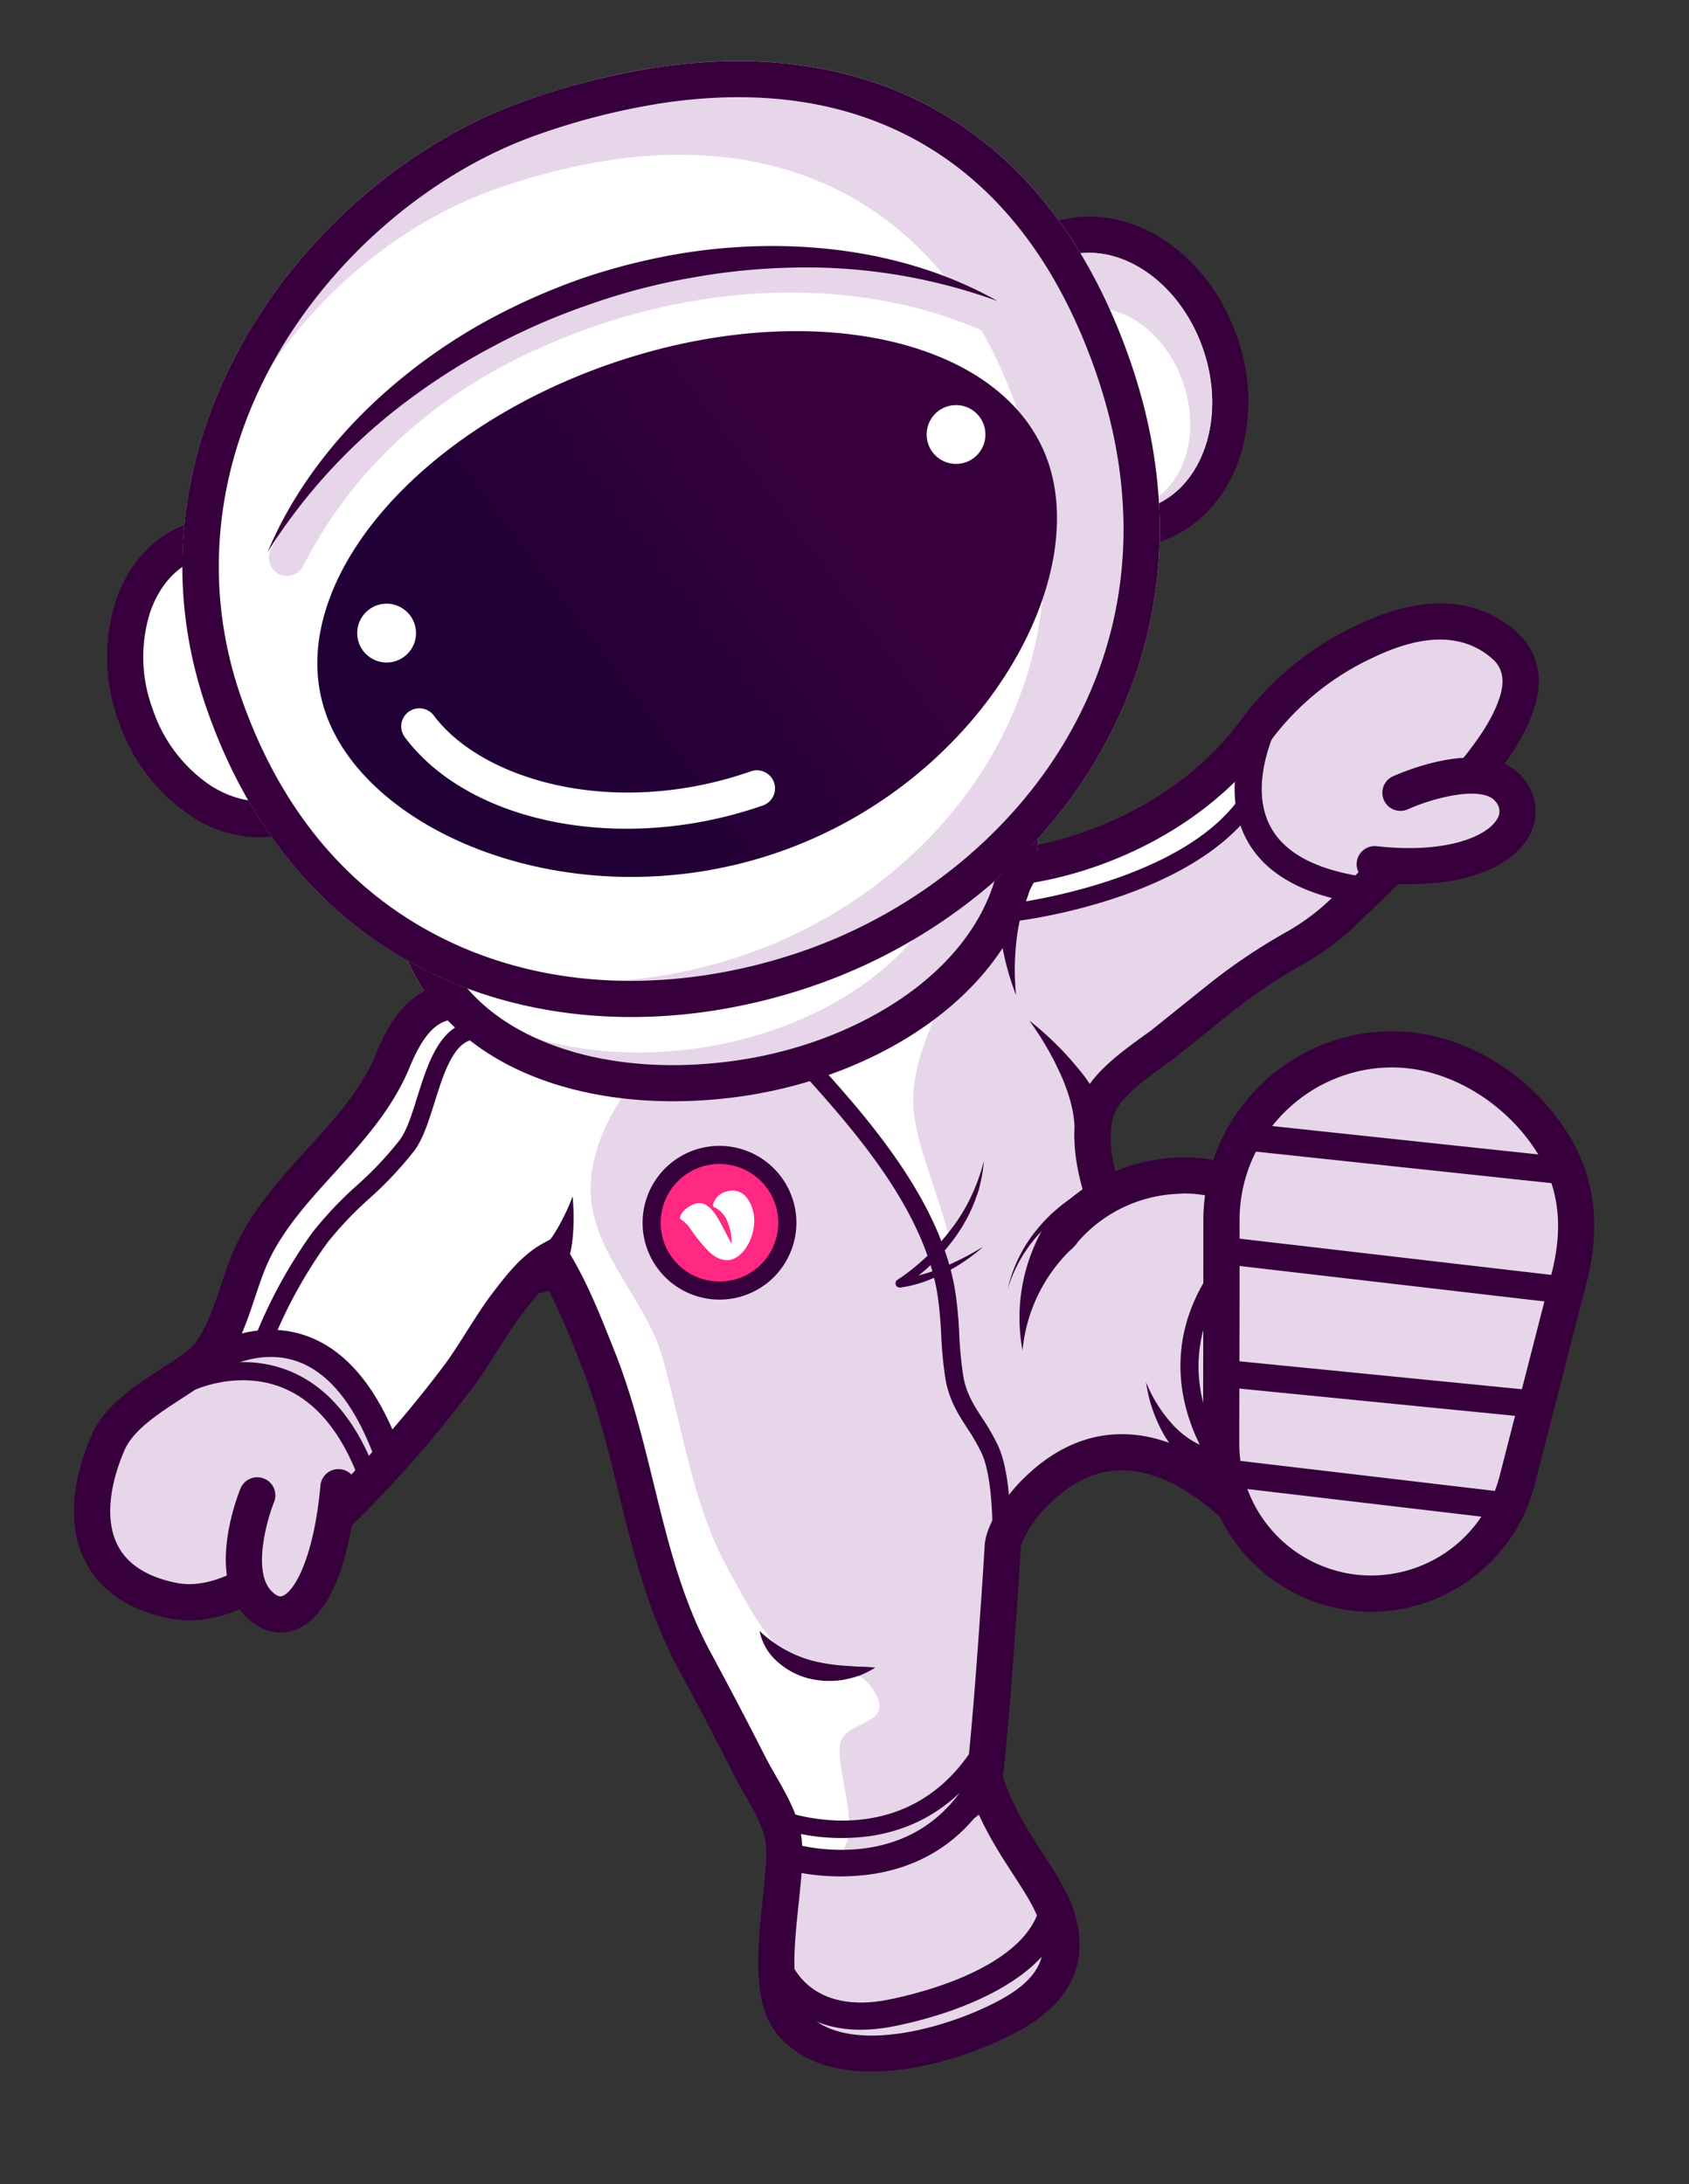 <svg xmlns="http://www.w3.org/2000/svg" xmlns:xlink="http://www.w3.org/1999/xlink" width="337.674" height="436.693" viewBox="0 0 337.674 436.693"><rect x="0" y="0" width="337.674" height="436.693" fill="#333333" stroke="none"/><defs><linearGradient id="a" x1="0.272" y1="0.582" x2="0.709" y2="0.433" gradientUnits="objectBoundingBox"><stop offset="0" stop-color="#210036"/><stop offset="1" stop-color="#37003c"/></linearGradient></defs><g transform="translate(703.655 42.761) rotate(-9)"><path d="M-652.391,107.948s-2.489,9.253,9.753,12.765,42.917,2.695,46.568-10.461-7.985-33.393-7.985-33.393-24.533,16.621-42.618,2.152Z" transform="translate(55.538 157.937)" fill="#e7d6ea"/><path d="M-669.825,7.049l-18.3,10.793s-11.9,5.484-18.5,10.909-20.1,19.407-9.735,30.5,25.632,9.287,33.371,4.766,27.271-19.133,27.271-19.133Z" transform="translate(0.923 101.493)" fill="#e7d6ea"/><path d="M-553.927,124.845s7.726-17.662,23.757-15.161,30.5,18.778,30.5,18.778l12.66-63.3s-18.085-14.468-36.171-7.234c0,0-.75-16.154,4.145-19.832s46.924-25.13,49.422-26.159,21.634-15.461,21.634-15.461l16.308-12.8,6.182-10.446s2.662-5.1.412-8.126S-436.4-44.073-436.4-44.073a34.649,34.649,0,0,0-21.337,2.7c-11.191,5.257-19.288,10.869-24.282,16.2S-497.634-14.413-502.269-12.6-537.65-10.8-537.65-10.8-648.4-5.235-653.61,2.837a124.151,124.151,0,0,1-13.244,16.286l-19.429,18.225-16.156,22.332,3.655,1.874s18.19-5.576,25.911,23.884l2.838,1.286s31.127-32.214,36.089-32.765l5.153,17.353,5.1,39.325,5.561,27.774,11.755,33.321.9,8.276,14.642,2.742,13.39-2.42,9.484-6.565,7.645-21.24Z" transform="translate(15.24 59.656)" fill="#fff"/><path d="M-459.976-34.895c-2.25-3.029-11.318-9.178-11.318-9.178a34.65,34.65,0,0,0-21.337,2.7,102.584,102.584,0,0,0-16.678,9.64,4.814,4.814,0,0,1-.177.6c-3.635,9-7.918,18.619-16.527,23.918-10.732,6.6-25.121,7.417-37.359,7.54-5.017.051-5.921-6.292-2.745-8.652a5.447,5.447,0,0,1-.063-2.516c-3.782.043-6.366.043-6.366.043S-594.434-9.7-619.2-7.766c-3.474,5.474-7.771,10.632-10.347,16.7a5.06,5.06,0,0,1-4.727,3.433,6.664,6.664,0,0,1-.68.443c-10.866,5.606-22.871,17.022-24.206,29.7-1.232,11.69,7.636,22.672,9.041,34.086,1.848,15.013,1.288,30.592,6.679,44.959,2.836,7.554,6.446,21.015,15.825,21.417,4.507.194,8.992,4.067,9.48,8.627.528,4.925-7.99,2.769-9.122,7.6-1.494,6.388,2.441,20.659-5.6,22.216l7.133,1.337,13.39-2.42,9.484-6.565,7.645-21.24,6.382-27.678s7.726-17.662,23.757-15.161,30.5,18.778,30.5,18.778l12.66-63.3s-18.085-14.468-36.171-7.234c0,0-.751-16.154,4.145-19.832s46.925-25.13,49.422-26.159,21.634-15.461,21.634-15.461l16.308-12.8,6.182-10.446S-457.726-31.867-459.976-34.895ZM-580.827,9.6c-3.791,7.722-9.75,14.689-11.524,23.276-.955,4.615-.259,9.678.438,14.286.691,4.57,1.565,9.11,2.083,13.705.405,3.6-5.223,3.556-5.625,0-.461-4.095-1.307-8.258-1.98-12.437a2.3,2.3,0,0,1-1.27-1.282,27.878,27.878,0,0,1-2.111-8.2c-.667-1.367-1.427-2.668-2.1-3.82-1.59-2.724-4.364-7.406-7.129-8.489-2.3-.9-3.015-4.854,0-5.424a24.845,24.845,0,0,0,7.223-3.053c2.094-1.143,4.266-2.1,6.411-3.143,4.192-2.035,7.992-4.388,10.725-8.258A2.815,2.815,0,0,1-580.827,9.6Z" transform="translate(50.137 59.656)" fill="#e7d6ea"/><g transform="translate(-516.986 11.558)"><path d="M-599.284,63.067a3.617,3.617,0,0,1-3.581-3.14c-.711-5.33-1.174-12.2,1.57-18.082,2.684-5.744,9.43-9.135,16.584-12.714l12.575-7.184a116.9,116.9,0,0,1,16.584-7.817,45.42,45.42,0,0,0,12.066-6.471,297.79,297.79,0,0,0,26.461-20.272c5-4.427,9.339-8.489,11.781-13.363,2.306-4.6.232-7.048-.45-7.851-4.9-5.78-12.848-7.037-23.628-3.738A53.34,53.34,0,0,0-551.506-24.8c-22.287,22.287-52.133,21.008-53.385,20.95a3.621,3.621,0,0,1-3.427-3.8,3.616,3.616,0,0,1,3.8-3.425c.423.022,28,1.062,47.9-18.84a60.56,60.56,0,0,1,25.184-14.564c13.609-4.163,24.421-2.1,31.264,5.979,3.769,4.447,4.266,10.046,1.4,15.769-3.268,6.52-9.155,11.732-13.454,15.539a303.669,303.669,0,0,1-27.1,20.775,52.4,52.4,0,0,1-13.624,7.3,110.086,110.086,0,0,0-15.642,7.372l-12.615,7.209c-.058.033-.118.065-.177.094-6.03,3.015-11.727,5.863-13.356,9.35-1.95,4.176-1.534,9.71-.953,14.065a3.617,3.617,0,0,1-3.107,4.064A3.628,3.628,0,0,1-599.284,63.067Z" transform="translate(608.323 46.576)" fill="#37003c"/></g><g transform="translate(-639.146 -9.56)"><path d="M-612.263,38.7c-32.823-.275-63.871-16.7-63.6-48.536.253-30.221,36.516-48.666,66.878-48.411,39.184.327,63.872,16.7,63.619,46.758C-545.647,21.636-579.644,38.969-612.263,38.7Z" transform="translate(675.869 58.253)" fill="#e7d6ea"/></g><g transform="translate(-639.099 -9.622)"><path d="M-619.331,27.849c-29.163-.244-56.747-14.835-56.51-43.123.224-26.85,32.443-43.237,59.418-43.011,34.815.291,56.749,14.835,56.524,41.542C-560.145,12.693-590.351,28.093-619.331,27.849Z" transform="translate(675.843 58.287)" fill="#fff"/></g><g transform="translate(-639.146 -9.561)"><path d="M-609.609-51.02h0l.561,0c18.027.15,32.706,3.914,42.452,10.88,9.39,6.711,14.1,16.329,13.994,28.582-.134,16.123-9.781,26.027-17.85,31.5-10.8,7.323-25.766,11.524-41.049,11.524l-.7,0c-15.611-.13-29.879-4.095-40.177-11.162-10.889-7.473-16.358-17.594-16.253-30.08.121-14.362,10.189-23.952,18.615-29.47,11.253-7.37,26.36-11.768,40.408-11.77m0-7.234c-30.232,0-66,18.4-66.256,48.415-.266,31.838,30.781,48.261,63.6,48.536.255,0,.5,0,.76,0,32.384,0,65.858-17.322,66.133-50.192.253-30.06-24.435-46.431-63.619-46.758-.208,0-.412,0-.622,0Z" transform="translate(675.869 58.254)" fill="#37003c"/></g><g transform="translate(-509.978 -75.765)"><path d="M-576.216-33.017c-12.172,0-22.95-10.775-25.631-25.623a34.147,34.147,0,0,1,2.966-21.809c3.467-6.621,8.976-10.916,15.51-12.1a20.073,20.073,0,0,1,3.528-.315c12.173,0,22.952,10.775,25.631,25.623a34.127,34.127,0,0,1-2.966,21.809c-3.467,6.619-8.976,10.915-15.51,12.094A19.907,19.907,0,0,1-576.216-33.017Z" transform="translate(606.065 96.477)" fill="#fff"/><path d="M-578.226-87.626c10.164,0,19.7,9.5,22.072,22.648,2.6,14.385-4.37,27.683-15.557,29.7a16.3,16.3,0,0,1-2.888.259c-10.164,0-19.7-9.5-22.07-22.648-2.6-14.385,4.37-27.683,15.557-29.7a16.265,16.265,0,0,1,2.886-.259m0-7.234a23.542,23.542,0,0,0-4.171.373c-7.545,1.362-14.132,6.456-18.073,13.976a37.772,37.772,0,0,0-3.321,24.13c2.991,16.572,15.266,28.6,29.19,28.6a23.578,23.578,0,0,0,4.172-.374c7.545-1.362,14.132-6.455,18.071-13.976a37.744,37.744,0,0,0,3.32-24.128c-2.989-16.572-15.266-28.6-29.19-28.6Z" transform="translate(604.448 94.86)" fill="#37003c"/></g><ellipse cx="20.585" cy="26.466" rx="20.585" ry="26.466" transform="translate(-506.9 -64.617) rotate(-10.229)" fill="#e7d6ea"/><ellipse cx="15.967" cy="20.53" rx="15.967" ry="20.53" transform="translate(-501.732 -54.368) rotate(-10.229)" fill="#fff"/><g transform="translate(-688.124 -43.03)"><path d="M-673.034-17.769c-12.247,2.21-24.48-8.764-27.322-24.509s4.784-30.3,17.031-32.514" transform="translate(704.568 78.351)" fill="#fff"/><path d="M-674.619-12.273a24.575,24.575,0,0,1-16.4-6.733A37.037,37.037,0,0,1-702.3-40.045,37.043,37.043,0,0,1-699.085-63.7c3.745-7.151,9.69-11.79,16.736-13.061l1.284,7.12c-4.8.866-8.925,4.167-11.613,9.3a29.77,29.77,0,0,0-2.5,19.013,29.765,29.765,0,0,0,8.988,16.937c4.312,3.868,9.334,5.52,14.128,4.655l1.286,7.118A21.756,21.756,0,0,1-674.619-12.273Z" transform="translate(702.95 76.76)" fill="#37003c"/></g><path d="M-580.508,67.712C-629.336,76.523-681.231,54.374-692.08-5.745c-10.3-57.069,37.025-102.161,82.191-110.312,58.291-10.518,100.725,13.338,110.967,70.1C-487.634,16.6-531.985,58.957-580.508,67.712Z" transform="translate(22.462 0)" fill="#e7d6ea"/><path d="M-594.3,51.914c-42.242,7.623-87.134-11.539-96.52-63.547-8.909-49.37,32.029-88.378,71.1-95.43,50.426-9.1,87.134,11.539,96,60.642C-513.957,7.7-552.325,44.34-594.3,51.914Z" transform="translate(23.636 7.537)" fill="#fff"/><path d="M-529.125-53.105c4.632,25.667-23.735,61.237-65.29,68.735s-80.565-15.912-85.2-41.58S-654.31-78.5-612.755-86-533.756-78.774-529.125-53.105Z" transform="translate(33.315 24.675)" fill="url(#a)"/><circle cx="5.881" cy="5.881" r="5.881" transform="translate(-637.645 -21.073)" fill="#fff"/><circle cx="5.881" cy="5.881" r="5.881" transform="translate(-518.992 -42.484)" fill="#fff"/><g transform="translate(-631.835 0.639)"><path d="M-617.667-21.308c-23.636,0-45.313-10.021-53.741-26A3.617,3.617,0,0,1-669.9-52.2a3.62,3.62,0,0,1,4.886,1.512c7.558,14.327,32.4,26.072,60.885,20.932a3.623,3.623,0,0,1,4.2,2.919,3.616,3.616,0,0,1-2.919,4.2A83.718,83.718,0,0,1-617.667-21.308Z" transform="translate(671.826 52.614)" fill="#fff"/></g><g transform="translate(-652.697 -78.43)"><path d="M-679.747-47.446a3.6,3.6,0,0,1-2.13-.7,3.616,3.616,0,0,1-.789-5.053c15.933-21.813,39.216-35.616,69.2-41.027,30.875-5.57,61.527,0,84.094,15.28a3.619,3.619,0,0,1,.966,5.024,3.617,3.617,0,0,1-5.024.966c-21.015-14.23-49.717-19.389-78.751-14.15-28.1,5.069-49.845,17.912-64.644,38.173A3.614,3.614,0,0,1-679.747-47.446Z" transform="translate(683.362 96.334)" fill="#e7d6ea"/></g><path d="M-683.362-51.74c7.437-12.011,18.288-21.907,30.51-29.278a112.933,112.933,0,0,1,19.341-9.276,127.95,127.95,0,0,1,20.729-5.6,124.8,124.8,0,0,1,21.4-1.834,112.837,112.837,0,0,1,21.348,2.12c14,2.762,27.586,8.379,38.638,17.181a112.136,112.136,0,0,0-39.345-13.005A127.624,127.624,0,0,0-591.336-92.6a126.638,126.638,0,0,0-20.5,2.038,130.677,130.677,0,0,0-19.966,5.095,128.258,128.258,0,0,0-18.966,8.115A113.069,113.069,0,0,0-683.362-51.74Z" transform="translate(30.665 16.772)" fill="#37003c"/><path d="M-584.215-111.242c20.975,0,38.341,5.578,51.614,16.577,13.685,11.343,22.621,28.163,26.56,49.992,4.851,26.884-.984,51.5-16.874,71.182C-537,43.96-558.46,56.383-581.794,60.593a109.055,109.055,0,0,1-19.294,1.745c-20.4,0-38.853-5.811-53.375-16.8-16.148-12.228-26.41-29.913-30.5-52.563-4.315-23.911,2.339-47.912,18.733-67.585,14.7-17.633,36.238-30.463,57.622-34.323a138.086,138.086,0,0,1,24.386-2.3h0m-.011-7.234a144.893,144.893,0,0,0-25.663,2.418c-45.167,8.151-92.489,53.244-82.191,110.312,9.33,51.7,49.01,75.319,90.993,75.319a115.918,115.918,0,0,0,20.58-1.861c48.523-8.755,92.874-51.109,81.585-113.669-8.67-48.053-40.4-72.523-85.3-72.519Z" transform="translate(22.462 0.001)" fill="#37003c"/><g transform="translate(-447.487 42.979)"><path d="M-567.9-12.463c21.361,5.9,33.1-1.841,29.157-10s-21.853-3.284-21.853-3.284" transform="translate(571.512 30.823)" fill="#e7d6ea"/><path d="M-552.305-5.153a56.741,56.741,0,0,1-14.935-2.2,3.614,3.614,0,0,1-2.523-4.447,3.618,3.618,0,0,1,4.449-2.525c13,3.59,21.863,1.7,24.593-1.572a2.819,2.819,0,0,0,.344-3.371c-1.791-3.706-11.589-3.008-17.648-1.369a3.614,3.614,0,0,1-4.436-2.543,3.617,3.617,0,0,1,2.537-4.438c2.129-.579,20.95-5.366,26.059,5.2a10,10,0,0,1-1.3,11.153C-538.524-7.242-544.635-5.153-552.305-5.153Z" transform="translate(569.895 29.203)" fill="#37003c"/></g><g transform="translate(-694.223 118.493)"><path d="M-669.25,44.2a2.715,2.715,0,0,1-2.662-2.206c-2.252-11.821-6.65-19.373-13.072-22.448-8.236-3.937-17.257.774-17.348.823A2.716,2.716,0,0,1-706,19.25a2.712,2.712,0,0,1,1.118-3.67c.467-.25,11.558-6.037,22.243-.93,8.064,3.859,13.468,12.718,16.06,26.327a2.712,2.712,0,0,1-2.158,3.172A2.721,2.721,0,0,1-669.25,44.2Z" transform="translate(706.323 -12.551)" fill="#37003c"/></g><g transform="translate(-469.492 25.35)"><path d="M-559.926,4.455a2.678,2.678,0,0,1-.817-.128C-572,.775-578.883-4.906-581.209-12.552c-3.756-12.36,6.084-24.855,6.5-25.381a2.717,2.717,0,0,1,3.814-.423,2.714,2.714,0,0,1,.427,3.809h0c-.087.109-8.484,10.828-5.547,20.437,1.78,5.824,7.468,10.287,16.9,13.266a2.713,2.713,0,0,1,1.771,3.4A2.714,2.714,0,0,1-559.926,4.455Z" transform="translate(582.062 38.95)" fill="#37003c"/></g><g transform="translate(-721.288 55.949)"><path d="M-573.452,206.622c-9.815,0-19.55-2.528-24.647-10.305-4.572-6.979-1.644-17.861.94-27.463,1.237-4.6,2.405-8.945,2.407-11.694,0-2.91-1.449-6.721-2.724-10.083-.552-1.452-1.083-2.854-1.5-4.158-2.212-6.849-4.7-14.215-7.6-22.516-4.212-12.047-5.259-24.589-6.27-36.719-.727-8.717-1.479-17.731-3.42-26.3l-.316-1.4a141.945,141.945,0,0,0-4.044-15.3,47.449,47.449,0,0,0-5.737,4.917l-.257.244c-1.713,1.628-3.756,3.946-5.733,6.185-2.174,2.467-4.424,5.019-6.467,6.932a249.873,249.873,0,0,1-24.573,20.744l-1,.722c-10.077,7.267-26.944,19.426-41.088,14.188-9.556-3.541-13.284-9.348-14.727-13.6-2.438-7.169-.713-15.758,4.986-24.837,3.512-5.594,10.133-8.542,15.975-11.141,3.2-1.422,6.5-2.892,7.82-4.3,2.689-2.859,4.532-6.413,6.48-10.175.948-1.827,1.926-3.715,3.024-5.552,2.7-4.529,6.368-8.677,11.88-13.452,2.122-1.837,4.339-3.615,6.484-5.333,6.431-5.153,12.5-10.019,16.55-16.642,1.989-3.257,7.218-11.88,16.405-11.614l-.233,7.231c-3.447-.13-6.438,2.328-10,8.155-4.708,7.7-11.568,13.2-18.2,18.516-2.091,1.677-4.254,3.411-6.27,5.156-4.9,4.248-8.115,7.856-10.408,11.694-.984,1.649-1.87,3.36-2.811,5.172-2.091,4.035-4.254,8.209-7.634,11.8-2.317,2.463-6.12,4.156-10.146,5.948-4.9,2.181-10.45,4.652-12.79,8.379-4.438,7.068-5.952,13.7-4.265,18.662,1.365,4.015,4.861,7.091,10.39,9.14,10.531,3.9,25.437-6.847,34.346-13.273l1.007-.725a243.746,243.746,0,0,0,23.851-20.151c1.792-1.678,3.927-4.1,5.988-6.437,2.08-2.358,4.23-4.8,6.174-6.645l.255-.244c3.21-3.053,6.849-6.513,11.443-8.135l3.188-1.125,1.336,3.107c2.742,6.37,4.4,13.712,5.858,20.189l.313,1.391c2.053,9.064,2.827,18.335,3.574,27.3,1.018,12.215,1.98,23.755,5.889,34.932,2.923,8.357,5.427,15.776,7.656,22.683.387,1.194.875,2.478,1.382,3.811,1.5,3.943,3.2,8.413,3.2,12.653,0,3.706-1.291,8.5-2.657,13.571-2.08,7.732-4.67,17.353-1.874,21.618,6.921,10.565,29.38,7.269,39.866,3.156,7.422-2.91,10.18-7.241,8.941-14.045-.53-2.914-1.953-6.115-3.6-9.82-2.42-5.44-5.163-11.6-6.276-19.395l-.108-.763.212-.742c2.924-10.236,8.536-34.737,10.8-45,1.192-5.411,8.26-10.9,8.56-11.132,7.88-6.062,15.986-8.135,24.1-6.16,12.994,3.163,23.424,16.731,28.409,27.389l-6.552,3.064c-3.467-7.413-12.333-20.688-23.569-23.424-5.95-1.447-11.831.143-17.971,4.867-2.707,2.082-5.579,5.462-5.907,6.952-2.221,10.088-7.668,33.87-10.69,44.667,1.042,6.466,3.465,11.909,5.612,16.734,1.76,3.959,3.424,7.7,4.111,11.468,1.3,7.158.031,16.8-13.419,22.073A70.406,70.406,0,0,1-573.452,206.622Z" transform="translate(721.288 22.031)" fill="#37003c"/></g><g transform="translate(-495.726 113.101)"><path d="M-568.386,78.42a3.433,3.433,0,0,1-.407-.024,3.617,3.617,0,0,1-3.194-4l2.651-23.732c1.865-16.68-8.943-31.885-24.092-33.9a3.618,3.618,0,0,1-3.109-4.062A3.613,3.613,0,0,1-592.474,9.6c19.02,2.525,32.626,21.308,30.329,41.87L-564.8,75.2A3.618,3.618,0,0,1-568.386,78.42Z" transform="translate(596.568 -9.57)" fill="#37003c"/></g><g transform="translate(-521.279 112.854)"><path d="M-607.079,24.985a3.611,3.611,0,0,1-2.68-1.186,3.617,3.617,0,0,1,.25-5.109A35.242,35.242,0,0,1-581.388,9.71a3.62,3.62,0,0,1,3.131,4.046,3.592,3.592,0,0,1-4.046,3.131,28.02,28.02,0,0,0-22.346,7.162A3.6,3.6,0,0,1-607.079,24.985Z" transform="translate(610.696 -9.433)" fill="#37003c"/></g><path d="M-614.755,39.443a36,36,0,0,1,8.542-24.269l.087-.1a3.668,3.668,0,0,1,5.169-.418,3.668,3.668,0,0,1,.418,5.169,3.775,3.775,0,0,1-.814.711A32.337,32.337,0,0,0-614.755,39.443Z" transform="translate(86.122 106.935)" fill="#37003c"/><g transform="translate(-692.786 147.424)"><path d="M-698.635,30.549S-707,44.39-701.855,51.861s14.06,1.092,19.5-20.388" transform="translate(707.146 -26.931)" fill="#e7d6ea"/><path d="M-695.445,60.092c-2.964,0-5.737-1.608-7.769-4.563-6.285-9.13,2.121-23.611,3.1-25.233a3.615,3.615,0,0,1,4.966-1.226,3.617,3.617,0,0,1,1.228,4.963h0c-1.85,3.082-6.437,12.891-3.337,17.395,1.085,1.579,1.787,1.45,2.022,1.411,2.427-.436,7.359-6.29,11-20.635a3.615,3.615,0,0,1,4.393-2.617,3.617,3.617,0,0,1,2.619,4.395c-3.935,15.525-9.876,24.75-16.733,25.98A8.49,8.49,0,0,1-695.445,60.092Z" transform="translate(705.528 -28.548)" fill="#37003c"/></g><g transform="translate(-599.071 257.437)"><path d="M-631.306,107.773c-20.263,0-22.386-15.977-22.4-16.138l5.386-.657c.061.465,1.693,11.368,17.018,11.368.271,0,27.347-.174,33.744-12.969l4.854,2.427C-600.6,107.592-630.056,107.773-631.306,107.773Z" transform="translate(653.71 -89.378)" fill="#37003c"/></g><g transform="translate(-593.848 227.003)"><path d="M-631.389,90.623a44.842,44.842,0,0,1-17.933-3.892,2.714,2.714,0,0,1-1.214-3.641,2.714,2.714,0,0,1,3.637-1.214c.969.479,23.529,11.341,38.216-8.243a2.716,2.716,0,0,1,3.8-.543,2.714,2.714,0,0,1,.542,3.8C-612.464,87.718-622.72,90.623-631.389,90.623Z" transform="translate(650.822 -72.55)" fill="#37003c"/></g><path d="M-655.486,3.361a42.862,42.862,0,0,1-1.244,8.062,23.548,23.548,0,0,1-1.436,4.114,13.312,13.312,0,0,1-2.892,4.169l-.691.655a3.894,3.894,0,0,1-5.505-.148,3.894,3.894,0,0,1,.146-5.505,3.857,3.857,0,0,1,2.024-1.011,6.47,6.47,0,0,0,2.543-1.365,19.094,19.094,0,0,0,2.59-2.55A41.173,41.173,0,0,0-655.486,3.361Z" transform="translate(42.824 98.511)" fill="#37003c"/><path d="M-608.786,2.181a52.641,52.641,0,0,1-1.15-13.466,32.329,32.329,0,0,1,3.646-13.973l.013-.027a3.654,3.654,0,0,1,4.952-1.465,3.65,3.65,0,0,1,1.467,4.95,3.786,3.786,0,0,1-.572.783,23.363,23.363,0,0,0-3.458,4.661,35.966,35.966,0,0,0-2.489,5.72A50.851,50.851,0,0,0-608.786,2.181Z" transform="translate(89.993 73.807)" fill="#37003c"/><path d="M-648.322,54.049a24.806,24.806,0,0,0,9.564,7.551,38.167,38.167,0,0,0,5.751,1.879l3.109.707a29.866,29.866,0,0,1,3.279.714,23.011,23.011,0,0,1-3.27,1.062,25.424,25.424,0,0,1-3.435.344,17.462,17.462,0,0,1-6.9-1.4,14.908,14.908,0,0,1-5.643-4.375A10.906,10.906,0,0,1-648.322,54.049Z" transform="translate(58.996 139.494)" fill="#37003c"/><g transform="translate(-564.007 81.415)"><path d="M-609,95.136a1.9,1.9,0,0,1-.347-.033,1.811,1.811,0,0,1-1.431-2.121c.872-4.48,1.74-12.685.563-16.923a39.477,39.477,0,0,0-2.078-5.438c-1.335-3.024-2.716-6.151-2.765-10.423a80.207,80.207,0,0,1,.541-8.817,78.719,78.719,0,0,0,.524-8.327c-.154-16.639-10.419-33.6-20.031-48.2a1.811,1.811,0,0,1,.517-2.5,1.809,1.809,0,0,1,2.5.517c9.894,15.027,20.464,32.536,20.626,50.156a81.008,81.008,0,0,1-.543,8.717,77.6,77.6,0,0,0-.523,8.419c.04,3.53,1.159,6.068,2.456,9a42.356,42.356,0,0,1,2.255,5.93c1.447,5.209.369,14.132-.5,18.583A1.807,1.807,0,0,1-609,95.136Z" transform="translate(634.322 7.951)" fill="#37003c"/></g><path d="M-615.322,29.638a28.7,28.7,0,0,1,7.507-10.761,32.138,32.138,0,0,1,11.521-6.686l3.259-.883a33.166,33.166,0,0,1,3.328-.552,44.583,44.583,0,0,1,6.737-.4c2.248.034,4.476.342,6.728.508l6.614,1.262a1.809,1.809,0,0,1,1.44,2.118,1.81,1.81,0,0,1-2.118,1.438c-.04-.007-.078-.016-.118-.025l-.165-.043-6.2-1.631c-2.1-.293-4.2-.738-6.321-.917a42.132,42.132,0,0,0-6.373-.056,31.058,31.058,0,0,0-3.178.3l-3.134.622a30.748,30.748,0,0,0-11.435,5.635A28.259,28.259,0,0,0-615.322,29.638Z" transform="translate(85.678 104.165)" fill="#37003c"/><path d="M-608.322-7.951a62.266,62.266,0,0,1,7.983,10.7,31.346,31.346,0,0,1,4.6,13.6l.007.094a3.665,3.665,0,0,1-3.4,3.912,3.663,3.663,0,0,1-3.91-3.4,3.691,3.691,0,0,1,.083-1.072c.783-3.431.331-7.67-.722-11.743A60.613,60.613,0,0,0-608.322-7.951Z" transform="translate(91.338 89.365)" fill="#37003c"/><g transform="translate(-599.854 96.289)"><circle cx="13.564" cy="13.564" r="13.564" transform="translate(1.81 1.81)" fill="#ff2882"/><path d="M-638.768,31.021a15.4,15.4,0,0,1-14.944-11.765A15.39,15.39,0,0,1-642.378.7a15.394,15.394,0,0,1,18.552,11.334h0a15.277,15.277,0,0,1-1.825,11.624,15.27,15.27,0,0,1-9.509,6.929A15.39,15.39,0,0,1-638.768,31.021Zm0-27.132a11.756,11.756,0,0,0-2.758.331A11.769,11.769,0,0,0-650.2,18.407a11.765,11.765,0,0,0,14.186,8.668,11.672,11.672,0,0,0,7.272-5.3,11.682,11.682,0,0,0,1.4-8.887A11.778,11.778,0,0,0-638.77,3.889Z" transform="translate(654.144 -0.274)" fill="#37003c"/></g><path d="M-646.55,6.966c2.505-.476,3.735,2.3,4.493,4.449.622,1.772,1.275,3.827,1.581,4.516a11.155,11.155,0,0,0-.076-4.12,5.225,5.225,0,0,0-2.172-3.568.413.413,0,0,1-.226-.266c-.1-.552,1.009-2.105,2.622-2.411,2.167-.409,4.333.345,5.008,3.912.808,4.268-2.384,9.007-5.442,9.585-1.635.311-3.16-.655-4.3-2.044a29.626,29.626,0,0,1-3.058-5.227,7.091,7.091,0,0,0-1.738-2.331C-649.98,8.825-648.758,7.383-646.55,6.966Z" transform="translate(57.746 100.213)" fill="#fff"/><path d="M-606.185,6.6a29.051,29.051,0,0,1-1.141,3.668l-.729,1.794c-.273.584-.606,1.139-.91,1.709a31.47,31.47,0,0,1-4.577,6.272,36.979,36.979,0,0,1-5.883,5.095,36.413,36.413,0,0,1-6.842,3.794l-.239-1.649a23.463,23.463,0,0,0,4.391-.17,37.427,37.427,0,0,0,4.444-.752c1.467-.358,2.919-.783,4.37-1.246s2.865-1.038,4.3-1.59a37.821,37.821,0,0,1-4.046,2.225,33.1,33.1,0,0,1-4.319,1.713,38.76,38.76,0,0,1-4.532,1.152,24.084,24.084,0,0,1-4.758.376.847.847,0,0,1-.818-.874.842.842,0,0,1,.5-.745l.074-.033a41.918,41.918,0,0,0,6.453-3.668,45.1,45.1,0,0,0,5.771-4.735,34.587,34.587,0,0,0,4.845-5.7A39.029,39.029,0,0,0-606.185,6.6Z" transform="translate(75.852 101.127)" fill="#37003c"/><path d="M-601.82,33.549a27.946,27.946,0,0,0,4.342,9.833,18.016,18.016,0,0,0,3.494,3.641,14.085,14.085,0,0,0,4.163,2.154l.09.033a2.734,2.734,0,0,1,1.684,3.485,2.735,2.735,0,0,1-3.485,1.684,2.837,2.837,0,0,1-.586-.286,18.88,18.88,0,0,1-4.758-4.207,21.453,21.453,0,0,1-2.988-5.212A29.3,29.3,0,0,1-601.82,33.549Z" transform="translate(96.591 122.919)" fill="#37003c"/><g transform="translate(-496.306 94.424)"><path d="M-570.079,108.139l-3.751-.987C-591.856,102.4-597.3,86.6-592.552,68.568l3.492-36.089c4.751-18.028,21.836-35.095,39.862-30.344l9.535,1.988c18.028,4.751,24.386,28.521,19.635,46.546l-14.691,33.389C-539.467,102.086-557.34,111.932-570.079,108.139Z" transform="translate(599.076 2.445)" fill="#e7d6ea"/><g transform="translate(0 0)"><path d="M-563.292,114.089a33.357,33.357,0,0,1-8.987-1.233h0a33.658,33.658,0,0,1-24.184-37.737l2.335-14.564q2.368-14.731,4.7-29.467A37.765,37.765,0,0,1-572.74,5.416,37.579,37.579,0,0,1-542.669.458c11.119,2.93,21.1,11.269,26.7,22.307,5.223,10.3,5.314,20.957.28,32.594l-16.62,38.435A33.831,33.831,0,0,1-563.292,114.089ZM-552.081,6.476a30.578,30.578,0,0,0-16.7,5,30.507,30.507,0,0,0-13.5,20.737q-2.314,14.755-4.7,29.494l-2.333,14.559a26.425,26.425,0,0,0,18.988,29.628h0a26.536,26.536,0,0,0,31.382-14.966l16.621-38.433c4.183-9.674,4.154-18.078-.092-26.452-4.61-9.086-13.074-16.208-22.091-18.583A29.628,29.628,0,0,0-552.081,6.476Z" transform="translate(596.888 0.757)" fill="#37003c"/></g><g transform="translate(8.954 35.64)"><rect width="5.425" height="66.682" transform="translate(0 5.224) rotate(-74.366)" fill="#37003c"/></g><g transform="translate(17.327 14.017)"><rect width="5.426" height="63.916" transform="translate(0 5.238) rotate(-74.908)" fill="#37003c"/></g><g transform="translate(6.273 60.21)"><rect width="5.425" height="64.63" transform="matrix(0.253, -0.968, 0.968, 0.253, 0, 5.249)" fill="#37003c"/></g><g transform="translate(1.285 79.298)"><rect width="5.426" height="58.239" transform="matrix(0.271, -0.962, 0.962, 0.271, 0, 5.223)" fill="#37003c"/></g></g><g transform="translate(-517.971 43.082)"><path d="M-605.038-10.826c-1.168,0-1.9-.024-2.087-.031a1.807,1.807,0,0,1-1.742-1.872,1.833,1.833,0,0,1,1.872-1.743c.335.011,33.843,1.029,48-14.1a1.814,1.814,0,0,1,2.557-.085,1.809,1.809,0,0,1,.083,2.557C-569.659-11.88-597.187-10.826-605.038-10.826Z" transform="translate(608.868 29.146)" fill="#37003c"/></g><g transform="translate(-680.386 64.234)"><path d="M-696.866,41.389a1.8,1.8,0,0,1-.93-.259,1.809,1.809,0,0,1-.618-2.481,97.827,97.827,0,0,1,15.094-19.608A76.024,76.024,0,0,1-673.2,11.268a70.07,70.07,0,0,0,9.909-7.65c1.68-1.651,3.2-4.722,4.816-7.97,2.856-5.757,6.093-12.278,11.721-13.079a1.814,1.814,0,0,1,2.045,1.534,1.808,1.808,0,0,1-1.535,2.045c-3.744.534-6.532,6.151-8.992,11.108-1.751,3.528-3.407,6.863-5.52,8.941a73.893,73.893,0,0,1-10.406,8.059,72.3,72.3,0,0,0-9.645,7.392,94.1,94.1,0,0,0-14.5,18.865A1.81,1.81,0,0,1-696.866,41.389Z" transform="translate(698.672 17.45)" fill="#37003c"/></g><g transform="translate(-696.031 123.939)"><path d="M-672.961,45.379a1.808,1.808,0,0,1-1.778-1.483c-1.93-10.54-6.1-17.825-12.408-21.652-8.381-5.087-17.742-2.293-17.834-2.264a1.808,1.808,0,0,1-2.261-1.2,1.808,1.808,0,0,1,1.2-2.261c.447-.137,11.025-3.292,20.776,2.628,7.225,4.386,11.965,12.493,14.09,24.093a1.81,1.81,0,0,1-1.454,2.105A1.848,1.848,0,0,1-672.961,45.379Z" transform="translate(707.322 -15.562)" fill="#37003c"/></g><g transform="translate(-592.943 222.787)"><path d="M-630.875,84.93a41.624,41.624,0,0,1-18.536-4.543,1.806,1.806,0,0,1-.675-2.463,1.808,1.808,0,0,1,2.465-.678c.911.515,22.484,12.421,39.356-6.424a1.808,1.808,0,0,1,2.554-.141,1.81,1.81,0,0,1,.141,2.554C-613.719,82.336-622.977,84.93-630.875,84.93Z" transform="translate(650.322 -70.219)" fill="#37003c"/></g><g transform="translate(-498.325 137.478)"><path d="M-591.343,64.646a1.807,1.807,0,0,1-1.521-.827c-.134-.208-13.2-20.945,2.845-40.121a1.8,1.8,0,0,1,2.546-.228,1.809,1.809,0,0,1,.228,2.548c-14.353,17.156-2.7,35.654-2.581,35.838a1.808,1.808,0,0,1-.539,2.5A1.783,1.783,0,0,1-591.343,64.646Z" transform="translate(598.005 -23.049)" fill="#37003c"/></g></g></svg>